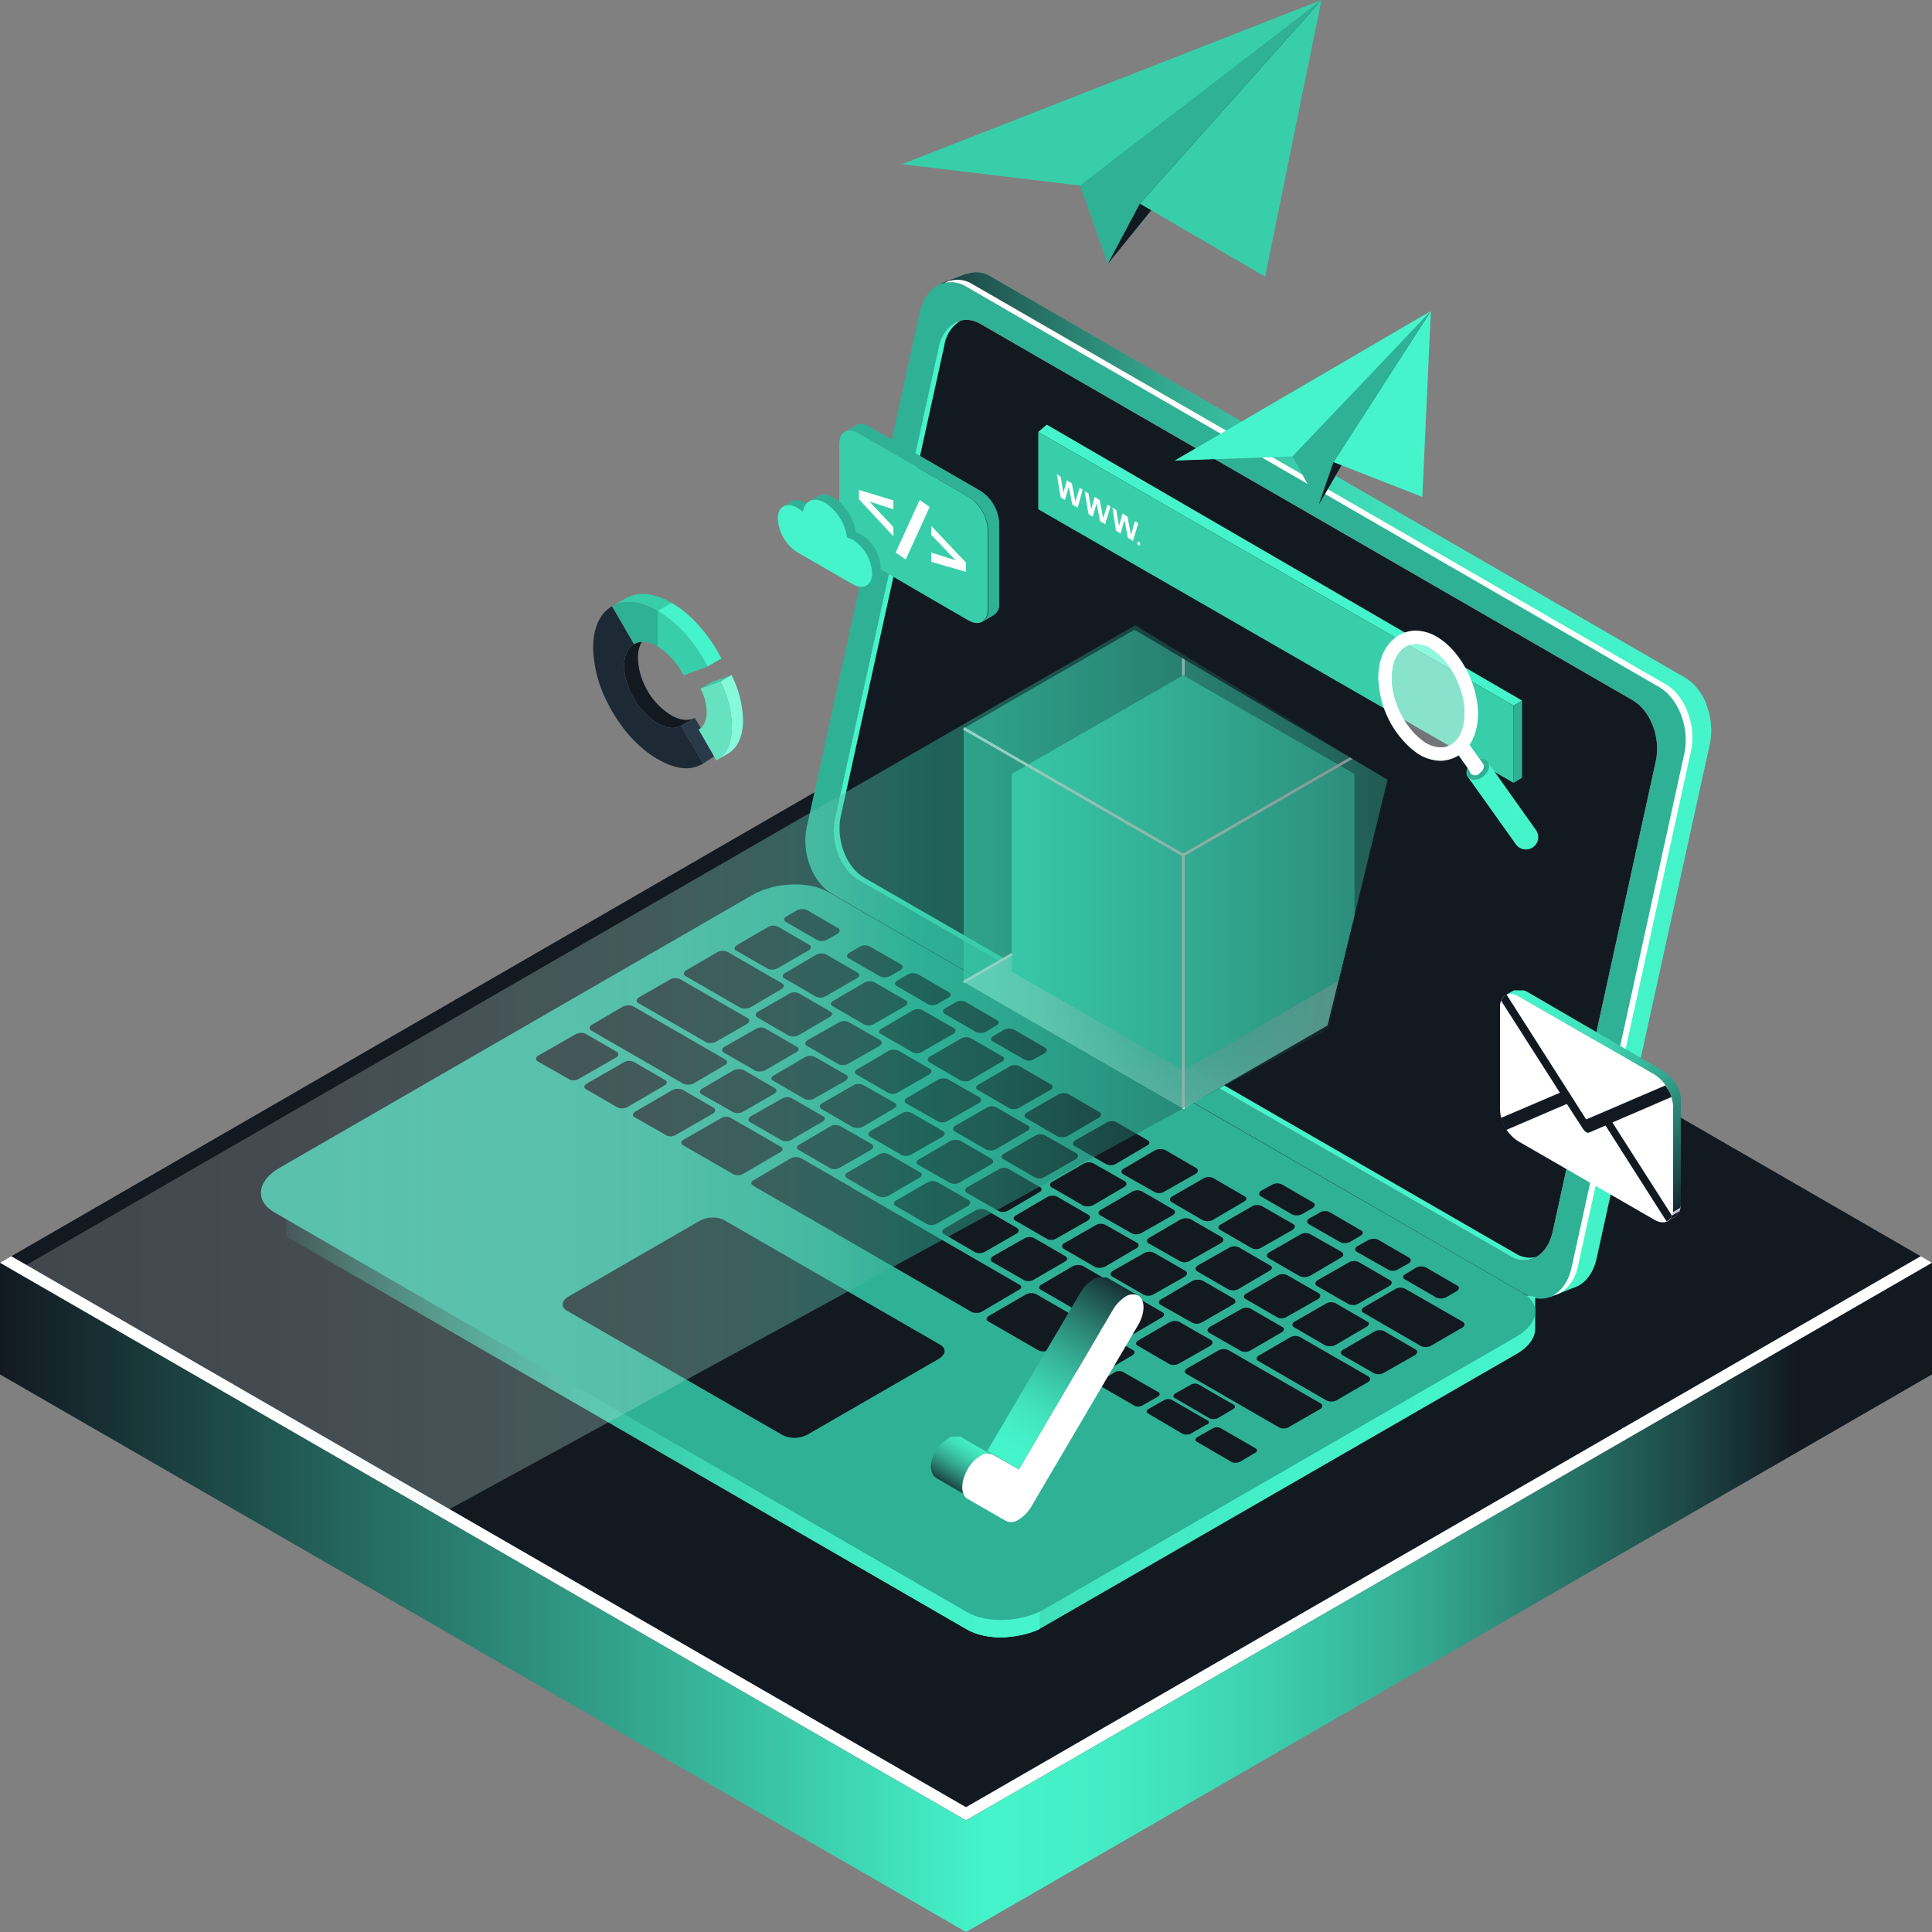 <svg xmlns="http://www.w3.org/2000/svg" xmlns:xlink="http://www.w3.org/1999/xlink" viewBox="0 0 500 500">
  <rect x="0" y="0" width="500" height="500" fill="#808080" stroke="none"/>
  <defs>
    <style>
      .cls-1 {
        fill: none;
      }

      .cls-2 {
        isolation: isolate;
      }

      .cls-3 {
        fill: url(#Dégradé_sans_nom_649);
      }

      .cls-4 {
        fill: #121921;
      }

      .cls-17, .cls-5 {
        fill: #fff;
      }

      .cls-6 {
        fill: url(#Dégradé_sans_nom_623);
      }

      .cls-7 {
        fill: url(#Dégradé_sans_nom_623-2);
      }

      .cls-15, .cls-20, .cls-8 {
        fill: #45f4ca;
      }

      .cls-14, .cls-9 {
        fill: #2fb196;
      }

      .cls-10 {
        fill: url(#Dégradé_sans_nom_623-3);
      }

      .cls-11 {
        fill: url(#Dégradé_sans_nom_623-4);
      }

      .cls-12 {
        fill: #ff5d24;
      }

      .cls-13, .cls-16 {
        fill: #38ceaa;
      }

      .cls-14, .cls-15, .cls-16 {
        fill-rule: evenodd;
      }

      .cls-17 {
        fill-opacity: 0.4;
      }

      .cls-18 {
        clip-path: url(#clip-path);
      }

      .cls-19 {
        fill: url(#Dégradé_sans_nom_237);
      }

      .cls-20 {
        opacity: 0.6;
      }

      .cls-21 {
        opacity: 0.5;
        mix-blend-mode: lighten;
        fill: url(#Dégradé_sans_nom_644);
      }

      .cls-22 {
        clip-path: url(#clip-path-2);
      }

      .cls-23 {
        fill: #212369;
      }

      .cls-24 {
        fill: #202266;
      }

      .cls-25 {
        fill: #1f2163;
      }

      .cls-26 {
        fill: #1e2060;
      }

      .cls-27 {
        fill: #1d1f5d;
      }

      .cls-28 {
        fill: #1d1e5b;
      }

      .cls-29 {
        fill: #1c1d58;
      }

      .cls-30 {
        fill: #1b1c55;
      }

      .cls-31 {
        fill: #252878;
      }

      .cls-32 {
        fill: #23256f;
      }

      .cls-33 {
        fill: #1e205f;
      }

      .cls-34 {
        clip-path: url(#clip-path-3);
      }

      .cls-35 {
        fill: #18194c;
      }

      .cls-36 {
        clip-path: url(#clip-path-4);
      }

      .cls-37 {
        fill: #242876;
      }

      .cls-38 {
        fill: #232672;
      }

      .cls-39 {
        clip-path: url(#clip-path-5);
      }

      .cls-40 {
        fill: #252775;
      }

      .cls-41 {
        fill: #242672;
      }

      .cls-42 {
        fill: #22246c;
      }

      .cls-43 {
        clip-path: url(#clip-path-6);
      }

      .cls-44 {
        fill: #2b2f8c;
      }

      .cls-45 {
        clip-path: url(#clip-path-7);
      }

      .cls-46 {
        clip-path: url(#clip-path-8);
      }

      .cls-47 {
        clip-path: url(#clip-path-9);
      }

      .cls-48 {
        fill: #c5c5db;
      }

      .cls-49 {
        fill: url(#Dégradé_sans_nom_622);
      }

      .cls-50 {
        fill: url(#Dégradé_sans_nom_622-2);
      }

      .cls-51 {
        fill: #9e9e9e;
      }

      .cls-52 {
        fill: url(#Dégradé_sans_nom_622-3);
      }

      .cls-53 {
        fill: #1d2935;
      }

      .cls-54 {
        fill: #283a49;
      }

      .cls-55 {
        fill: #85f9db;
      }

      .cls-56 {
        fill: #66e2c1;
      }
    </style>
    <linearGradient id="Dégradé_sans_nom_649" data-name="Dégradé sans nom 649" y1="413.39" x2="500" y2="413.39" gradientUnits="userSpaceOnUse">
      <stop offset="0" stop-color="#121921"/>
      <stop offset="0.51" stop-color="#45f4ca"/>
      <stop offset="0.56" stop-color="#44efc6"/>
      <stop offset="0.61" stop-color="#41e1bb"/>
      <stop offset="0.67" stop-color="#3bc9a9"/>
      <stop offset="0.74" stop-color="#33a88f"/>
      <stop offset="0.8" stop-color="#297d6e"/>
      <stop offset="0.87" stop-color="#1d4a47"/>
      <stop offset="0.93" stop-color="#121921"/>
    </linearGradient>
    <linearGradient id="Dégradé_sans_nom_623" data-name="Dégradé sans nom 623" x1="219.6" y1="203.1" x2="442.85" y2="203.1" gradientUnits="userSpaceOnUse">
      <stop offset="0" stop-color="#121921"/>
      <stop offset="0.02" stop-color="#142329"/>
      <stop offset="0.11" stop-color="#20544e"/>
      <stop offset="0.22" stop-color="#2a7f6f"/>
      <stop offset="0.32" stop-color="#32a38b"/>
      <stop offset="0.43" stop-color="#39c0a2"/>
      <stop offset="0.55" stop-color="#3ed7b4"/>
      <stop offset="0.67" stop-color="#42e7c0"/>
      <stop offset="0.81" stop-color="#44f1c8"/>
      <stop offset="1" stop-color="#45f4ca"/>
    </linearGradient>
    <linearGradient id="Dégradé_sans_nom_623-2" x1="229.94" y1="151.66" x2="441.59" y2="151.66" xlink:href="#Dégradé_sans_nom_623"/>
    <linearGradient id="Dégradé_sans_nom_623-3" x1="67.23" y1="331.32" x2="397.31" y2="331.32" xlink:href="#Dégradé_sans_nom_623"/>
    <linearGradient id="Dégradé_sans_nom_623-4" x1="67.52" y1="347.51" x2="278.31" y2="347.51" xlink:href="#Dégradé_sans_nom_623"/>
    <clipPath id="clip-path">
      <path class="cls-1" d="M338.1,287.6l21-85.8-79.3-47L183,190.7l74.3,97s61.3,34.9,60.9,35.9,44.5-26.5,44.5-26.5Z"/>
    </clipPath>
    <radialGradient id="Dégradé_sans_nom_237" data-name="Dégradé sans nom 237" cx="306.22" cy="254.12" r="46.4" gradientUnits="userSpaceOnUse">
      <stop offset="0" stop-color="#2fb196" stop-opacity="0.8"/>
      <stop offset="0.05" stop-color="#42b8a0" stop-opacity="0.82"/>
      <stop offset="0.2" stop-color="#7bcebc" stop-opacity="0.87"/>
      <stop offset="0.35" stop-color="#aadfd4" stop-opacity="0.92"/>
      <stop offset="0.49" stop-color="#cfede7" stop-opacity="0.95"/>
      <stop offset="0.62" stop-color="#e9f7f4" stop-opacity="0.98"/>
      <stop offset="0.74" stop-color="#f9fdfc" stop-opacity="0.99"/>
      <stop offset="0.82" stop-color="#fff"/>
    </radialGradient>
    <linearGradient id="Dégradé_sans_nom_644" data-name="Dégradé sans nom 644" x1="-3750.72" y1="2873.83" x2="-3750.72" y2="2520.61" gradientTransform="translate(-2514.5 -3473.8) rotate(-90)" gradientUnits="userSpaceOnUse">
      <stop offset="0" stop-color="#121921"/>
      <stop offset="0.06" stop-color="#183a3a"/>
      <stop offset="0.2" stop-color="#247a6c"/>
      <stop offset="0.29" stop-color="#2ca28a"/>
      <stop offset="0.35" stop-color="#2fb196"/>
      <stop offset="0.41" stop-color="#5cc2ad" stop-opacity="0.87"/>
      <stop offset="0.55" stop-color="#a3ddd1" stop-opacity="0.66"/>
      <stop offset="0.69" stop-color="#d7f0eb" stop-opacity="0.52"/>
      <stop offset="0.84" stop-color="#f5fbfa" stop-opacity="0.43"/>
      <stop offset="1" stop-color="#fff" stop-opacity="0.4"/>
    </linearGradient>
    <clipPath id="clip-path-2">
      <path class="cls-1" d="M389.9,292.4l2-1.2a10.9,10.9,0,0,1-1.4-3.1l-2,1.2A12.3,12.3,0,0,0,389.9,292.4Z"/>
    </clipPath>
    <clipPath id="clip-path-3">
      <path class="cls-1" d="M391.6,256.4l-2,1.1a2.5,2.5,0,0,0-1.1,1.5l2-1.2A3.1,3.1,0,0,1,391.6,256.4Z"/>
    </clipPath>
    <clipPath id="clip-path-4">
      <path class="cls-1" d="M391.6,256.4l-2,1.1h.3l2-1.1Z"/>
    </clipPath>
    <clipPath id="clip-path-5">
      <path class="cls-1" d="M412.5,291.8a1.5,1.5,0,0,1-.8-.8l-2,1.2a3,3,0,0,0,.8.8l1.5-.9Z"/>
    </clipPath>
    <clipPath id="clip-path-6">
      <path class="cls-1" d="M413.3,291.9a.8.8,0,0,1-.8-.1h-.2l-1.1.7h-.1l-.3.2-.3.2a.8.8,0,0,0,.8.1Z"/>
    </clipPath>
    <clipPath id="clip-path-7">
      <path class="cls-1" d="M433.6,314.8l-2,1.2h-.1l2-1.1Z"/>
    </clipPath>
    <clipPath id="clip-path-8">
      <path class="cls-1" d="M433.6,314.8h0l-2,1.2h0Z"/>
    </clipPath>
    <clipPath id="clip-path-9">
      <path class="cls-1" d="M433.6,314.8a2.5,2.5,0,0,0,1.1-1.5l-2,1.2a2.5,2.5,0,0,1-1.1,1.5Z"/>
    </clipPath>
    <linearGradient id="Dégradé_sans_nom_622" data-name="Dégradé sans nom 622" x1="397.33" y1="254.15" x2="443.02" y2="309.33" gradientUnits="userSpaceOnUse">
      <stop offset="0" stop-color="#45f4ca"/>
      <stop offset="0.11" stop-color="#44efc6"/>
      <stop offset="0.25" stop-color="#41e1bb"/>
      <stop offset="0.39" stop-color="#3bc9a9"/>
      <stop offset="0.55" stop-color="#33a88f"/>
      <stop offset="0.71" stop-color="#297d6e"/>
      <stop offset="0.87" stop-color="#1d4a47"/>
      <stop offset="1" stop-color="#121921"/>
    </linearGradient>
    <linearGradient id="Dégradé_sans_nom_622-2" x1="261.64" y1="376.24" x2="290.67" y2="329.18" xlink:href="#Dégradé_sans_nom_622"/>
    <linearGradient id="Dégradé_sans_nom_622-3" x1="252.63" y1="372.02" x2="243.92" y2="385.46" xlink:href="#Dégradé_sans_nom_622"/>
  </defs>
  <title>etape-3-svg</title>
  <g class="cls-2">
    <g id="socle">
      <g>
        <polygon class="cls-3" points="500 326.8 500 355.7 250 500 0 355.7 0 326.8 500 326.8"/>
        <polygon class="cls-4" points="250 471.1 0 326.8 250 182.4 500 326.8 250 471.1"/>
        <polygon class="cls-5" points="250 467.7 2.9 325.1 0 326.8 250 471.1 500 326.8 497.1 325.1 250 467.7"/>
      </g>
    </g>
    <g id="computer">
      <g>
        <path class="cls-6" d="M435.9,175.3,256.4,71.6a6.9,6.9,0,0,0-6-.7H250l-6.5,2.5,5.8,2.9c0,.1-.1.2-.1.3L220,209.8c-1.5,6.6,1.4,14.4,6.5,17.3L401.7,328.3l-.6,7.4,7.1-2.8c2.3-1.1,4.2-3.6,5-7.2l29.3-133.1C443.9,186,441,178.2,435.9,175.3Z"/>
        <path class="cls-7" d="M435.9,175.3,256.4,71.6a6.9,6.9,0,0,0-6-.7H250l-6.5,2.5,5.8,2.9c0,.1-.1.2-.1.3l-19.3,87.7,87.9,68.4,123.8-50.4A13.7,13.7,0,0,0,435.9,175.3Z"/>
        <path class="cls-8" d="M429.2,195.7l13.6-5.8c.3-5.3-1.9-10.8-5.5-13.7l-21.6,9.1Z"/>
        <path class="cls-9" d="M394.8,335,215.3,231.3c-5-2.9-8-10.7-6.5-17.3L238,80.9c1.5-6.7,6.8-9.7,11.9-6.8L429.4,177.8c5,2.9,8,10.7,6.5,17.3L406.7,328.2C405.2,334.9,399.9,337.9,394.8,335Z"/>
        <path class="cls-5" d="M431.1,177.1,251.6,73.5a7.2,7.2,0,0,0-7.1-.3,7.6,7.6,0,0,1,5.4.9L429.4,177.8c5,2.9,8,10.7,6.5,17.3L406.7,328.2c-.8,3.5-2.6,5.9-4.8,7.1,3-.7,5.6-3.4,6.5-7.7l29.2-133.1C439.1,187.9,436.2,180.1,431.1,177.1Z"/>
        <path class="cls-5" d="M390.9,325.1,222.1,227.7c-4.6-2.7-7.3-9.8-6-15.9L242.9,90c1.3-6.1,6.2-8.9,10.8-6.2l168.8,97.4c4.7,2.7,7.4,9.8,6,15.9L401.8,318.9C400.4,325,395.6,327.8,390.9,325.1Z"/>
        <path class="cls-4" d="M390.9,325.1,222.1,227.7c-4.6-2.7-7.3-9.8-6-15.9L242.9,90c1.3-6.1,6.2-8.9,10.8-6.2l168.8,97.4c4.7,2.7,7.4,9.8,6,15.9L401.8,318.9C400.4,325,395.6,327.8,390.9,325.1Z"/>
        <path class="cls-8" d="M392.4,324.5,223.6,227.1c-4.6-2.7-7.3-9.8-6-15.9L244.4,89.4a9,9,0,0,1,4.2-6.4c-2.7.7-4.9,3.2-5.7,7L216.1,211.8c-1.3,6.1,1.4,13.2,6,15.9l168.8,97.4a6.5,6.5,0,0,0,6.6.2A6.8,6.8,0,0,1,392.4,324.5Z"/>
        <path class="cls-10" d="M397.3,335.6l-24.5-3.3L214.4,240.9c-5.1-2.9-14-2.6-19.8.8L82.4,306.5l-13-2a11.6,11.6,0,0,0-1.9,3.6,10.6,10.6,0,0,0,0,4.8h0c-.1,2,1,3.9,3.4,5.2L250.4,421.8c5.1,2.9,14,2.5,19.8-.9l122.3-70.5c3.3-1.9,4.9-4.4,4.8-6.7Z"/>
        <path class="cls-11" d="M278.3,277.8l-11.2-6.5H143.3L82.4,306.5l-13-2-1.9,8.4h0c-.1,2,1,3.9,3.4,5.2L250.4,421.8a19.8,19.8,0,0,0,10.3,1.9Z"/>
        <path class="cls-4" d="M74.1,305.4l-4.7-.9-1.9,8.4h0c-.1,2,1,3.9,3.4,5.2l3.2,1.9Z"/>
        <path class="cls-8" d="M252.2,422.6c4.9,1.8,11.7,1.4,16.9-1V402.8H252.2Z"/>
        <path class="cls-9" d="M250.4,417.3,70.9,313.7c-5-3-4.4-8.1,1.5-11.5l122.2-70.5c5.8-3.4,14.7-3.8,19.8-.8L393.9,334.5c5.1,2.9,4.4,8-1.4,11.4L270.2,416.5C264.4,419.8,255.5,420.2,250.4,417.3Z"/>
        <g>
          <path class="cls-4" d="M147.3,279.3l-8.1-4.6c-.7-.4-.6-1.1.1-1.5l9.6-5.5a3,3,0,0,1,2.6-.2l8.1,4.7c.6.4.6,1.1-.2,1.5l-9.6,5.5A2.5,2.5,0,0,1,147.3,279.3Z"/>
          <path class="cls-4" d="M159.8,286.6l-8.1-4.7c-.7-.4-.6-1,.2-1.5l9.6-5.5a2.8,2.8,0,0,1,2.5-.1l8.1,4.7c.7.4.6,1-.1,1.4l-9.6,5.6A3,3,0,0,1,159.8,286.6Z"/>
          <path class="cls-4" d="M172.4,293.8l-8.2-4.7c-.6-.3-.5-1,.2-1.4l9.6-5.6a3.4,3.4,0,0,1,2.6-.1l8.1,4.7c.6.4.5,1.1-.2,1.5l-9.6,5.5A2.5,2.5,0,0,1,172.4,293.8Z"/>
          <path class="cls-4" d="M189.7,287.8l-8.1-4.6c-.7-.4-.6-1.1.2-1.5l8-4.7a3.4,3.4,0,0,1,2.6-.1l8.1,4.7c.6.4.6,1.1-.2,1.5l-8,4.6A2.7,2.7,0,0,1,189.7,287.8Z"/>
          <path class="cls-4" d="M202.3,295.1l-8.2-4.7c-.6-.4-.5-1,.2-1.5l8.1-4.6a2.8,2.8,0,0,1,2.5-.1l8.1,4.7c.7.3.6,1-.2,1.4l-8,4.7A2.8,2.8,0,0,1,202.3,295.1Z"/>
          <path class="cls-4" d="M214.8,302.3l-8.1-4.7c-.7-.3-.6-1,.2-1.4l8-4.7a2.8,2.8,0,0,1,2.5-.1l8.2,4.7c.6.4.5,1-.2,1.5l-8.1,4.6A2.5,2.5,0,0,1,214.8,302.3Z"/>
          <path class="cls-4" d="M227.3,309.6l-8.1-4.7c-.6-.4-.6-1.1.2-1.5l8-4.6a2.7,2.7,0,0,1,2.6-.1l8.1,4.7c.7.3.6,1-.2,1.4l-8,4.7A3.4,3.4,0,0,1,227.3,309.6Z"/>
          <path class="cls-4" d="M239.9,316.8l-8.1-4.7c-.7-.4-.6-1,.1-1.4L240,306a2.8,2.8,0,0,1,2.5-.1l8.2,4.7c.6.4.5,1-.2,1.5l-8.1,4.6A2.8,2.8,0,0,1,239.9,316.8Z"/>
          <path class="cls-4" d="M252.4,324.1l-8.1-4.7c-.7-.4-.6-1.1.2-1.5l8-4.7a3.4,3.4,0,0,1,2.6-.1l8.1,4.7c.6.4.6,1.1-.2,1.5l-8,4.6A3,3,0,0,1,252.4,324.1Z"/>
          <path class="cls-4" d="M265,331.3l-8.2-4.7c-.6-.4-.5-1,.2-1.5l8.1-4.6a2.8,2.8,0,0,1,2.5-.1l8.1,4.7c.7.4.6,1-.1,1.4l-8.1,4.7A2.8,2.8,0,0,1,265,331.3Z"/>
          <path class="cls-4" d="M277.5,338.5l-8.1-4.7c-.7-.3-.6-1,.2-1.4l8-4.7a3.4,3.4,0,0,1,2.6-.1l8.1,4.7c.6.4.5,1-.2,1.5l-8.1,4.6A2.5,2.5,0,0,1,277.5,338.5Z"/>
          <path class="cls-4" d="M290,345.8l-8.1-4.7c-.6-.4-.5-1,.2-1.5l8.1-4.6a2.5,2.5,0,0,1,2.5-.1l8.1,4.7c.7.3.6,1-.2,1.4l-8,4.7A3,3,0,0,1,290,345.8Z"/>
          <path class="cls-4" d="M302.6,353l-8.1-4.7c-.7-.3-.6-1,.1-1.4l8.1-4.7a2.8,2.8,0,0,1,2.5-.1l8.2,4.7c.6.4.5,1-.2,1.5l-8.1,4.6A2.8,2.8,0,0,1,302.6,353Z"/>
          <path class="cls-4" d="M208.2,284.4l-8.1-4.7c-.7-.3-.6-1,.2-1.4l8-4.7a2.8,2.8,0,0,1,2.5-.1l8.2,4.7c.6.4.5,1-.2,1.5l-8.1,4.6A2.8,2.8,0,0,1,208.2,284.4Z"/>
          <path class="cls-4" d="M195.5,277.1l-8.2-4.7c-.6-.4-.5-1.1.2-1.5l8.1-4.6a2.5,2.5,0,0,1,2.5-.1l8.1,4.7c.7.3.6,1-.1,1.4L198,277A3.1,3.1,0,0,1,195.5,277.1Z"/>
          <path class="cls-4" d="M182.7,269.7l-17.5-10.1c-.6-.4-.6-1,.2-1.5l8-4.6a3,3,0,0,1,2.6-.1l17.5,10.1c.6.4.6,1-.2,1.5l-8,4.6A3,3,0,0,1,182.7,269.7Z"/>
          <path class="cls-4" d="M191.6,260.8l-14.2-8.2c-.6-.4-.5-1.1.2-1.5l8.1-4.7a3.1,3.1,0,0,1,2.5-.1l14.2,8.2c.6.4.6,1.1-.2,1.5l-8,4.7A3.4,3.4,0,0,1,191.6,260.8Z"/>
          <path class="cls-4" d="M220.7,291.7l-8.1-4.7c-.6-.4-.6-1.1.2-1.5l8-4.6a2.7,2.7,0,0,1,2.6-.1l8.1,4.6c.7.4.6,1.1-.2,1.5l-8,4.7A3.4,3.4,0,0,1,220.7,291.7Z"/>
          <path class="cls-4" d="M233.3,298.9l-8.1-4.7c-.7-.4-.6-1,.1-1.5l8.1-4.6a2.8,2.8,0,0,1,2.5-.1l8.1,4.7c.7.4.6,1-.1,1.5l-8.1,4.6A2.8,2.8,0,0,1,233.3,298.9Z"/>
          <path class="cls-4" d="M245.8,306.1l-8.1-4.6c-.7-.4-.6-1.1.2-1.5l8-4.7a3.4,3.4,0,0,1,2.6-.1l8.1,4.7c.6.4.6,1.1-.2,1.5l-8,4.6A2.7,2.7,0,0,1,245.8,306.1Z"/>
          <path class="cls-4" d="M258.4,313.4l-8.2-4.7c-.6-.4-.5-1,.2-1.5l8.1-4.6a2.5,2.5,0,0,1,2.5-.1l8.1,4.7c.7.3.6,1-.2,1.4l-8,4.7A2.8,2.8,0,0,1,258.4,313.4Z"/>
          <path class="cls-4" d="M270.9,320.6l-8.1-4.7c-.7-.3-.6-1,.2-1.4l8-4.7a3,3,0,0,1,2.6-.1l8.1,4.7c.6.4.5,1-.2,1.5l-8.1,4.6A2.5,2.5,0,0,1,270.9,320.6Z"/>
          <path class="cls-4" d="M283.4,327.9l-8.1-4.7c-.6-.4-.6-1.1.2-1.5l8-4.6a2.7,2.7,0,0,1,2.6-.1l8.1,4.6c.7.4.6,1.1-.2,1.5l-8,4.7A3.4,3.4,0,0,1,283.4,327.9Z"/>
          <path class="cls-4" d="M296,335.1l-8.1-4.7c-.7-.4-.6-1,.1-1.5l8.1-4.6a2.8,2.8,0,0,1,2.5-.1l8.2,4.7c.6.4.5,1-.2,1.5l-8.1,4.6A2.8,2.8,0,0,1,296,335.1Z"/>
          <path class="cls-4" d="M308.5,342.3l-8.1-4.6c-.7-.4-.6-1.1.2-1.5l8-4.7a3.4,3.4,0,0,1,2.6-.1l8.1,4.7c.6.4.6,1.1-.2,1.5l-8,4.6A2.7,2.7,0,0,1,308.5,342.3Z"/>
          <path class="cls-4" d="M321.1,349.6l-8.2-4.7c-.6-.4-.5-1,.2-1.5l8.1-4.6a2.8,2.8,0,0,1,2.5-.1l8.1,4.7c.7.3.6,1-.1,1.4l-8.1,4.7A2.8,2.8,0,0,1,321.1,349.6Z"/>
          <path class="cls-4" d="M343.4,362.5l-17.8-10.3c-.6-.3-.5-1,.2-1.4l8.1-4.7a2.8,2.8,0,0,1,2.5-.1l17.7,10.2c.7.4.6,1.1-.1,1.5l-8.1,4.7A3.1,3.1,0,0,1,343.4,362.5Z"/>
          <path class="cls-4" d="M367.8,348.4l-15-8.7c-.6-.3-.5-1,.2-1.4l8.1-4.7a2.8,2.8,0,0,1,2.5-.1l15,8.6c.6.4.5,1.1-.2,1.5l-8.1,4.7A3.1,3.1,0,0,1,367.8,348.4Z"/>
          <path class="cls-4" d="M242.7,290.2l-8.1-4.6c-.7-.4-.6-1.1.2-1.5l8-4.7a3.1,3.1,0,0,1,2.5-.1l8.2,4.7c.6.4.5,1.1-.2,1.5l-8.1,4.6A2.5,2.5,0,0,1,242.7,290.2Z"/>
          <path class="cls-4" d="M229.8,282.8l-8.1-4.7c-.6-.3-.6-1,.2-1.4l8-4.7a3,3,0,0,1,2.6-.1l8.1,4.7c.7.4.6,1-.2,1.5l-8,4.6A2.7,2.7,0,0,1,229.8,282.8Z"/>
          <path class="cls-4" d="M217,275.4l-8.1-4.7c-.7-.4-.6-1,.1-1.5l8.1-4.6a2.8,2.8,0,0,1,2.5-.1l8.2,4.7c.6.4.5,1-.2,1.5l-8.1,4.6A2.8,2.8,0,0,1,217,275.4Z"/>
          <path class="cls-4" d="M204.1,268l-8.1-4.7c-.6-.4-.6-1,.2-1.5l8-4.6a2.7,2.7,0,0,1,2.6-.1l8.1,4.7c.7.3.6,1-.2,1.4l-8,4.7A3,3,0,0,1,204.1,268Z"/>
          <path class="cls-4" d="M255.2,297.5l-8.1-4.7c-.6-.4-.6-1,.2-1.5l8-4.6a2.7,2.7,0,0,1,2.6-.1l8.1,4.7c.7.3.6,1-.2,1.4l-8,4.7A3,3,0,0,1,255.2,297.5Z"/>
          <path class="cls-4" d="M267.8,304.7l-8.1-4.7c-.7-.3-.6-1,.1-1.4l8.1-4.7a2.8,2.8,0,0,1,2.5-.1l8.2,4.7c.6.4.5,1-.2,1.5l-8.1,4.6A2.5,2.5,0,0,1,267.8,304.7Z"/>
          <path class="cls-4" d="M280.3,312l-8.1-4.7c-.7-.4-.6-1.1.2-1.5l8-4.6a2.7,2.7,0,0,1,2.6-.1l8.1,4.6c.6.4.6,1.1-.2,1.5l-8,4.7A3.4,3.4,0,0,1,280.3,312Z"/>
          <path class="cls-4" d="M292.9,319.2l-8.2-4.7c-.6-.4-.5-1,.2-1.4l8.1-4.7a2.8,2.8,0,0,1,2.5-.1l8.1,4.7c.7.4.6,1-.1,1.5l-8.1,4.6A2.8,2.8,0,0,1,292.9,319.2Z"/>
          <path class="cls-4" d="M305.4,326.4l-8.1-4.6c-.7-.4-.6-1.1.2-1.5l8-4.7a3.4,3.4,0,0,1,2.6-.1l8.1,4.7c.6.4.5,1.1-.2,1.5l-8.1,4.6A2.5,2.5,0,0,1,305.4,326.4Z"/>
          <path class="cls-4" d="M317.9,333.7l-8.1-4.7c-.6-.4-.5-1,.2-1.5l8.1-4.6a2.8,2.8,0,0,1,2.5-.1l8.1,4.7c.7.3.6,1-.2,1.4l-8,4.7A3,3,0,0,1,317.9,333.7Z"/>
          <path class="cls-4" d="M330.5,340.9l-8.1-4.7c-.7-.3-.6-1,.1-1.4l8.1-4.7a2.8,2.8,0,0,1,2.5-.1l8.2,4.7c.6.4.5,1-.2,1.5l-8.1,4.6A2.5,2.5,0,0,1,330.5,340.9Z"/>
          <path class="cls-4" d="M343,348.2l-8.1-4.7c-.6-.4-.6-1.1.2-1.5l8-4.6a2.7,2.7,0,0,1,2.6-.1l8.1,4.7c.7.3.6,1-.2,1.4l-8,4.7A3.4,3.4,0,0,1,343,348.2Z"/>
          <path class="cls-4" d="M355.6,355.4l-8.2-4.7c-.6-.4-.5-1,.2-1.4l8.1-4.7a2.8,2.8,0,0,1,2.5-.1l8.1,4.7c.7.4.6,1-.1,1.5l-8.1,4.6A2.8,2.8,0,0,1,355.6,355.4Z"/>
          <path class="cls-4" d="M236.1,272.3l-8.1-4.7c-.7-.3-.6-1,.2-1.4l8-4.7a2.8,2.8,0,0,1,2.5-.1l8.2,4.7c.6.4.5,1-.2,1.5l-8.1,4.6A2.5,2.5,0,0,1,236.1,272.3Z"/>
          <path class="cls-4" d="M223.6,265.1l-8.1-4.7c-.7-.3-.6-1,.2-1.4l8-4.7a3,3,0,0,1,2.6-.1l8.1,4.7c.6.4.6,1-.2,1.5l-8,4.6A2.7,2.7,0,0,1,223.6,265.1Z"/>
          <path class="cls-4" d="M211.1,257.9l-8.1-4.7c-.6-.3-.6-1,.2-1.4l8-4.7a3,3,0,0,1,2.6-.1l8.1,4.7c.7.4.6,1-.2,1.5l-8,4.6A2.7,2.7,0,0,1,211.1,257.9Z"/>
          <path class="cls-4" d="M198.7,250.7l-8.2-4.7c-.6-.3-.5-1,.2-1.4l8.1-4.7a2.8,2.8,0,0,1,2.5-.1l8.1,4.7c.7.4.6,1-.2,1.5l-8,4.6A2.8,2.8,0,0,1,198.7,250.7Z"/>
          <path class="cls-4" d="M211.5,243.3l-8.1-4.7c-.7-.4-.6-1,.1-1.4l2.7-1.6a3,3,0,0,1,2.6-.1l8.1,4.7c.6.4.5,1-.2,1.5l-2.7,1.5A2.8,2.8,0,0,1,211.5,243.3Z"/>
          <path class="cls-4" d="M227.8,252.7l-8.2-4.7c-.6-.4-.5-1,.2-1.4l2.7-1.6a2.8,2.8,0,0,1,2.5-.1l8.2,4.7c.6.4.5,1-.2,1.5l-2.7,1.5A2.8,2.8,0,0,1,227.8,252.7Z"/>
          <path class="cls-4" d="M240.2,259.9l-8.1-4.7c-.7-.4-.6-1,.2-1.5l2.6-1.5a3,3,0,0,1,2.6-.1l8.1,4.7c.6.4.6,1-.2,1.4l-2.7,1.6A2.8,2.8,0,0,1,240.2,259.9Z"/>
          <path class="cls-4" d="M252.6,267.1l-8.1-4.7c-.6-.4-.6-1.1.2-1.5l2.6-1.5a2.7,2.7,0,0,1,2.6-.1L258,264c.7.3.6,1-.2,1.4l-2.6,1.6A3.4,3.4,0,0,1,252.6,267.1Z"/>
          <path class="cls-4" d="M265.1,274.2l-8.2-4.7c-.6-.3-.5-1,.2-1.4l2.7-1.6a3.1,3.1,0,0,1,2.5-.1l8.1,4.7c.7.4.6,1.1-.1,1.5l-2.7,1.5A2.5,2.5,0,0,1,265.1,274.2Z"/>
          <path class="cls-4" d="M334.4,314.3l-8.1-4.7c-.6-.4-.6-1,.2-1.5l2.7-1.5a2.8,2.8,0,0,1,2.5-.1l8.1,4.7c.7.4.6,1-.2,1.5l-2.6,1.5A3,3,0,0,1,334.4,314.3Z"/>
          <path class="cls-4" d="M346.9,321.5l-8.2-4.7c-.6-.4-.5-1.1.2-1.5l2.7-1.5a2.5,2.5,0,0,1,2.5-.1l8.1,4.7c.7.3.6,1-.1,1.4l-2.7,1.6A3.1,3.1,0,0,1,346.9,321.5Z"/>
          <path class="cls-4" d="M359.3,328.6l-8.1-4.6c-.7-.4-.6-1.1.1-1.5L354,321a3,3,0,0,1,2.6-.2l8.1,4.7c.6.4.5,1.1-.2,1.5l-2.7,1.5A2.5,2.5,0,0,1,359.3,328.6Z"/>
          <path class="cls-4" d="M371.7,335.8l-8.1-4.7c-.7-.3-.6-1,.2-1.4l2.6-1.6a3,3,0,0,1,2.6-.1l8.1,4.7c.7.4.6,1-.2,1.5l-2.6,1.5A3,3,0,0,1,371.7,335.8Z"/>
          <path class="cls-4" d="M248.6,279.6l-8.1-4.7c-.6-.4-.6-1,.2-1.5l8-4.6a2.7,2.7,0,0,1,2.6-.1l8.1,4.7c.7.3.6,1-.2,1.4l-8,4.7A3,3,0,0,1,248.6,279.6Z"/>
          <path class="cls-4" d="M261.2,286.8l-8.1-4.7c-.7-.3-.6-1,.1-1.4l8.1-4.7a2.8,2.8,0,0,1,2.5-.1l8.1,4.7c.7.4.6,1-.1,1.5l-8.1,4.6A2.8,2.8,0,0,1,261.2,286.8Z"/>
          <path class="cls-4" d="M273.7,294.1l-8.1-4.7c-.7-.4-.6-1.1.2-1.5l8-4.6a3,3,0,0,1,2.6-.2l8.1,4.7c.6.4.6,1.1-.2,1.5l-8,4.7A3.4,3.4,0,0,1,273.7,294.1Z"/>
          <path class="cls-4" d="M286.3,301.3l-8.2-4.7c-.6-.4-.5-1,.2-1.5l8.1-4.6a2.8,2.8,0,0,1,2.5-.1l8.1,4.7c.7.4.6,1-.2,1.4l-8,4.7A2.8,2.8,0,0,1,286.3,301.3Z"/>
          <path class="cls-4" d="M298.8,308.5l-8.1-4.6c-.7-.4-.6-1.1.2-1.5l8-4.7a3.4,3.4,0,0,1,2.6-.1l8.1,4.7c.6.4.5,1.1-.2,1.5l-8.1,4.6A2.5,2.5,0,0,1,298.8,308.5Z"/>
          <path class="cls-4" d="M311.3,315.8l-8.1-4.7c-.6-.4-.6-1,.2-1.5l8-4.6a2.7,2.7,0,0,1,2.6-.1l8.1,4.7c.7.3.6,1-.2,1.4l-8,4.7A3,3,0,0,1,311.3,315.8Z"/>
          <path class="cls-4" d="M323.9,323l-8.1-4.7c-.7-.3-.6-1,.1-1.4l8.1-4.7a2.8,2.8,0,0,1,2.5-.1l8.2,4.7c.6.4.5,1-.2,1.5l-8.1,4.6A2.5,2.5,0,0,1,323.9,323Z"/>
          <path class="cls-4" d="M336.4,330.3l-8.1-4.7c-.6-.4-.6-1.1.2-1.5l8-4.6a2.7,2.7,0,0,1,2.6-.1l8.1,4.6c.6.4.6,1.1-.2,1.5l-8,4.7A3.4,3.4,0,0,1,336.4,330.3Z"/>
          <path class="cls-4" d="M349,337.5l-8.2-4.7c-.6-.4-.5-1,.2-1.5l8.1-4.6a2.8,2.8,0,0,1,2.5-.1l8.1,4.7c.7.4.6,1-.1,1.5l-8.1,4.6A2.8,2.8,0,0,1,349,337.5Z"/>
          <path class="cls-4" d="M176.9,280.5,153,266.7c-.6-.4-.6-1.1.2-1.5l8-4.7a3.4,3.4,0,0,1,2.6-.1l23.9,13.8c.7.4.6,1.1-.2,1.5l-8,4.7A3.4,3.4,0,0,1,176.9,280.5Z"/>
          <path class="cls-4" d="M331,369.4l-23.9-13.8c-.7-.4-.6-1,.2-1.5l8-4.6a3,3,0,0,1,2.6-.1l23.9,13.8c.6.4.6,1-.2,1.5l-8,4.6A2.7,2.7,0,0,1,331,369.4Z"/>
          <path class="cls-4" d="M280.9,356.5l-8.2-4.7c-.6-.4-.5-1.1.2-1.5l9.6-5.5a2.5,2.5,0,0,1,2.5-.1l8.2,4.7c.6.3.5,1-.2,1.4l-9.6,5.6A3.1,3.1,0,0,1,280.9,356.5Z"/>
          <path class="cls-4" d="M189.8,303.9l-13-7.5c-.7-.4-.6-1.1.2-1.5l9.6-5.5a2.5,2.5,0,0,1,2.5-.1l13,7.5c.6.3.6,1-.2,1.4l-9.6,5.6A2.8,2.8,0,0,1,189.8,303.9Z"/>
          <path class="cls-4" d="M268.8,349.5l-13-7.5c-.7-.4-.6-1,.2-1.5l9.5-5.5a3,3,0,0,1,2.6-.1l13,7.5c.6.4.5,1-.2,1.4l-9.6,5.6A2.8,2.8,0,0,1,268.8,349.5Z"/>
          <path class="cls-4" d="M207.9,314.3l-13-7.5c-.7-.3-.6-1,.2-1.4l9.5-5.6a3,3,0,0,1,2.6-.1l13,7.5c.6.4.6,1.1-.2,1.5l-9.6,5.5A2.5,2.5,0,0,1,207.9,314.3Z"/>
          <path class="cls-4" d="M207.3,299.8l56.4,32.6c.8.4.8,1,0,1.4l-9.7,5.7a3,3,0,0,1-2.6,0L195,306.9Z"/>
          <path class="cls-4" d="M315.9,369.6l9,5.2c.6.3.5.9-.1,1.2l-3.9,2.3a2.6,2.6,0,0,1-2.1.1l-9.1-5.3c-.5-.3-.4-.8.2-1.2l3.9-2.2A2.2,2.2,0,0,1,315.9,369.6Z"/>
          <path class="cls-4" d="M303.3,362.3l9,5.2a.6.6,0,0,1-.1,1.2l-4,2.3a2.6,2.6,0,0,1-2.1.1l-9-5.3c-.5-.3-.5-.8.2-1.2l3.9-2.2A2.2,2.2,0,0,1,303.3,362.3Z"/>
          <path class="cls-4" d="M290.7,355.1l9.1,5.2c.5.3.4.8-.2,1.2l-3.9,2.2a2.2,2.2,0,0,1-2.1.1l-9-5.2c-.6-.3-.5-.8.1-1.2l3.9-2.3A2.2,2.2,0,0,1,290.7,355.1Z"/>
          <path class="cls-4" d="M310.2,358.3l9,5.2c.6.3.5.9-.1,1.2l-3.9,2.3a2.6,2.6,0,0,1-2.1.1l-9.1-5.3c-.5-.3-.4-.8.2-1.2l3.9-2.2A2.2,2.2,0,0,1,310.2,358.3Z"/>
        </g>
        <path class="cls-4" d="M202.7,371.5l-56-32.3c-1.6-1-1.4-2.6.5-3.7L181,316a7,7,0,0,1,6.3-.3l56,32.3c1.7,1,1.5,2.6-.4,3.7l-33.8,19.5A7.2,7.2,0,0,1,202.7,371.5Z"/>
      </g>
    </g>
    <g id="dev">
      <g>
        <g>
          <g class="cls-2">
            <g class="cls-2">
              <path class="cls-12" d="M240,154.4l2.9-1.7h0l-3,1.7Z"/>
            </g>
            <path class="cls-9" d="M253.7,127,225,110.4c-1.4-.8-2.6-.9-3.5-.3l-2.9,1.6a3.5,3.5,0,0,1,3.5.4l28.7,16.6a10.6,10.6,0,0,1,4.9,8.4v20.7a3.3,3.3,0,0,1-1.4,3.1l2.9-1.7a3.3,3.3,0,0,0,1.4-3.1V135.4A10.6,10.6,0,0,0,253.7,127Z"/>
            <g>
              <polygon class="cls-1" points="227 146.9 227.8 147.3 227.8 147.3 227 146.9"/>
              <polygon class="cls-1" points="240 154.4 241.7 155.4 240 154.4 240 154.4"/>
              <path class="cls-13" d="M250.8,128.7l-28.7-16.6c-2.7-1.6-4.9-.3-4.9,2.8v20.7A10.8,10.8,0,0,0,222,144l5,2.9h0l.8.4h0l12.2,7.1h0l1.7,1h0l9,5.2c2.7,1.5,4.9.3,4.9-2.8V137.1A10.6,10.6,0,0,0,250.8,128.7Z"/>
            </g>
          </g>
          <g>
            <path class="cls-5" d="M231.2,131.8l-6.2-2,6.2,6.6v2.4l-8.9-9.6v-2.4l8.9,2.7Z"/>
            <path class="cls-5" d="M238,129.4l2.6,1.8-6.2,13.6-2.6-1.8Z"/>
            <path class="cls-5" d="M250,145.6V148l-9-2.6V143l6.3,2-6.3-6.6v-2.3Z"/>
          </g>
        </g>
        <g class="cls-2">
          <g>
            <path class="cls-9" d="M205,129.7a2.7,2.7,0,0,1,2-.2l1.6.6a4.9,4.9,0,0,1,1.4,1.1l-2.2,1.3a7.2,7.2,0,0,0-1.5-1.1,4.7,4.7,0,0,0-1.5-.6,2.6,2.6,0,0,0-2,.2Z"/>
            <path class="cls-9" d="M211.7,128.4a2.9,2.9,0,0,1,2.3-.3,6.7,6.7,0,0,1,1.8.7,11,11,0,0,1,2.8,2.5,13.2,13.2,0,0,1,2.9,6.5l1.5.6a9.3,9.3,0,0,1,2.4,2.1,10.6,10.6,0,0,1,2.5,6.5c0,1.6-.5,2.7-1.4,3.2l-2.3,1.3a3.4,3.4,0,0,0,1.5-3.2,10.7,10.7,0,0,0-2.6-6.5,7.9,7.9,0,0,0-2.4-2.1l-1.5-.6a12.3,12.3,0,0,0-2.9-6.5,11,11,0,0,0-2.8-2.5,7.7,7.7,0,0,0-1.7-.7,3.3,3.3,0,0,0-2.4.3Z"/>
          </g>
          <path class="cls-8" d="M213.5,130.1c-2.9-1.6-5.3-.6-5.7,2.4a7.2,7.2,0,0,0-1.5-1.1c-2.7-1.6-5-.3-5,2.8a11,11,0,0,0,5,8.7l14.4,8.3c2.7,1.6,5,.3,5-2.9a11,11,0,0,0-5-8.6l-1.5-.6A12.9,12.9,0,0,0,213.5,130.1Z"/>
        </g>
      </g>
    </g>
    <g id="search-bar">
      <g>
        <g>
          <polygon class="cls-14" points="391.7 202.6 393.9 201.3 393.9 181.3 391.7 182.6 391.7 202.6"/>
          <polygon class="cls-15" points="268.7 111.8 391.7 182.6 393.9 181.3 270.9 109.9 268.7 111.8"/>
          <polygon class="cls-16" points="268.7 131.8 391.7 202.6 391.7 182.6 268.7 111.8 268.7 131.8"/>
        </g>
        <path class="cls-5" d="M292.7,138.4l-.9-4.7-1.3-.8-.9,3.2-.7-4.1-1-.6.9,5.9,1.2.8,1-3.5.9,4.6a7.4,7.4,0,0,1,1.3.8l1.4-4.6-.9-.5Z"/>
        <path class="cls-5" d="M285.5,134.1l-.9-4.7-1.3-.8-.9,3.2-.7-4.1-1-.6,1,5.9a4.1,4.1,0,0,0,1.1.7l1-3.4.9,4.6a7.4,7.4,0,0,1,1.3.8l1.4-4.6-.8-.5Z"/>
        <path class="cls-5" d="M278.3,129.8l-.9-4.7-1.3-.8-.9,3.2-.7-4.1-1-.7,1,6,1.1.7,1-3.4.9,4.6,1.4.8,1.3-4.7-.8-.4Z"/>
        <path class="cls-5" d="M294.3,140.6h0a.9.9,0,0,0,.3.5h.1c.2.1.4,0,.4-.3a.8.8,0,0,0-.4-.6C294.5,140.3,294.3,140.4,294.3,140.6Z"/>
        <g class="cls-2">
          <path class="cls-8" d="M385,197.2l-5.3,3.6,12.6,17.7a3.2,3.2,0,0,0,4.4.8,3.2,3.2,0,0,0,.8-4.5Z"/>
          <path class="cls-9" d="M381.1,197.2c-1.5,1.1-2,2.8-1.3,3.8s2.6,1.1,4,0,2-2.7,1.3-3.8S382.5,196.2,381.1,197.2Z"/>
          <path class="cls-5" d="M381.4,197.7A1.5,1.5,0,1,0,383,200c.9-.6,1.3-1.7.8-2.3A1.8,1.8,0,0,0,381.4,197.7Z"/>
          <path class="cls-5" d="M378.8,193.9l-1.8.9,3.7,5.2,3.2-2.2-3.7-5.2A5.7,5.7,0,0,1,378.8,193.9Z"/>
          <g>
            <path class="cls-5" d="M372.5,165.2a11.3,11.3,0,0,0-6.1-2c-4.8,0-9.7,4.2-9.7,12.2a6.6,6.6,0,0,0,.1,1.4,25.1,25.1,0,0,0,8.6,17.1l1.3,1a11.3,11.3,0,0,0,6.1,2,9.3,9.3,0,0,0,6.7-3.1c1.8-2,3-5.1,3-9.1C382.5,177.3,378.2,168.9,372.5,165.2Zm.3,28.2a8.4,8.4,0,0,1-4.2-1.4l-1-.8c-4-3.2-7-9.2-7.4-14.6v-1.2c0-6,3.2-8.7,6.2-8.7a7,7,0,0,1,4.2,1.4c4.8,3.1,8.5,10.4,8.4,16.6S375.8,193.4,372.8,193.4Z"/>
            <path class="cls-17" d="M379,184.7c0,6-3.2,8.7-6.2,8.7a8.4,8.4,0,0,1-4.2-1.4l-1-.8c-4-3.2-7-9.2-7.4-14.6v-1.2c0-6,3.2-8.7,6.2-8.7a7,7,0,0,1,4.2,1.4C375.4,171.2,379.1,178.5,379,184.7Z"/>
          </g>
        </g>
      </g>
    </g>
    <g id="cube">
      <g class="cls-18">
        <g>
          <polygon class="cls-19" points="249.4 254.1 306.2 221.3 363.1 254.1 306.2 286.9 249.4 254.1"/>
          <g>
            <polygon class="cls-8" points="261.9 251.3 306.2 276.9 350.5 251.3 306.2 225.8 261.9 251.3"/>
            <polygon class="cls-8" points="306.2 174.8 306.2 225.9 306.2 225.9 350.5 251.4 350.5 200.3 350.5 200.3 306.2 174.8"/>
            <polygon class="cls-8" points="306.2 174.8 261.9 200.3 261.9 200.3 261.9 251.4 306.2 225.9 306.2 225.9 306.2 174.8"/>
            <polygon class="cls-8" points="261.9 200.3 306.2 225.9 350.5 200.3 306.2 174.8 261.9 200.3"/>
            <polygon class="cls-8" points="261.9 200.3 261.9 251.5 261.9 251.5 306.2 277 306.2 225.9 306.2 225.9 261.9 200.3"/>
            <polygon class="cls-8" points="350.5 200.3 306.2 225.9 306.2 225.9 306.2 277 350.5 251.5 350.5 251.4 350.5 200.3"/>
          </g>
          <polygon class="cls-20" points="249.4 188.5 306.2 221.3 363.1 188.5 306.2 155.7 249.4 188.5"/>
          <polygon class="cls-20" points="249.4 188.5 249.4 254.1 249.4 254.1 306.2 286.9 306.2 221.3 306.2 221.3 249.4 188.5"/>
          <polygon class="cls-20" points="363.1 188.5 306.2 221.3 306.2 221.3 306.2 286.9 363.1 254.1 363.1 254.1 363.1 188.5"/>
          <polygon class="cls-5" points="306.2 221.7 249.2 188.8 249.6 188.2 306.2 220.9 362.9 188.2 363.2 188.8 306.2 221.7"/>
          <rect class="cls-5" x="248.4" y="250.2" width="14.5" height="0.66" transform="translate(-91 161.4) rotate(-30)"/>
          <rect class="cls-5" x="356.4" y="243.2" width="0.7" height="14.5" transform="translate(-38.6 434.2) rotate(-60)"/>
          <rect class="cls-5" x="305.9" y="221.3" width="0.7" height="65.62"/>
          <rect class="cls-5" x="305.9" y="155.7" width="0.7" height="19.08"/>
        </g>
      </g>
    </g>
    <g id="lueur">
      <polygon class="cls-21" points="293.8 161.8 359.4 201.9 343.8 266.3 113.7 392 6.1 327.8 293.8 161.8"/>
    </g>
    <g id="envelope">
      <g class="cls-2">
        <g class="cls-2">
          <g class="cls-22">
            <g class="cls-2">
              <path class="cls-23" d="M389.9,292.4l2-1.2h-.1l-2,1.2h.1"/>
              <path class="cls-24" d="M389.8,292.3l2-1.2a.8.8,0,0,0-.2-.4l-2,1.2.2.4"/>
              <path class="cls-25" d="M389.6,291.9l2-1.2a.8.8,0,0,1-.2-.4l-2,1.2c0,.1.1.2.2.4"/>
              <path class="cls-26" d="M389.4,291.5l2-1.2a.8.8,0,0,1-.2-.4l-2,1.2.2.4"/>
              <path class="cls-27" d="M389.2,291.1l2-1.2a.8.8,0,0,1-.2-.4l-2,1.2c0,.1.1.2.2.4"/>
              <path class="cls-28" d="M389,290.7l2-1.2-.2-.4-2,1.1c0,.2.1.3.2.5"/>
              <path class="cls-29" d="M388.8,290.2l2-1.1c-.1-.2-.1-.4-.2-.5l-2,1.2c.1.1.1.3.2.4"/>
              <path class="cls-30" d="M388.6,289.8l2-1.2c0-.2-.1-.3-.1-.5l-2,1.2c0,.2.1.3.1.5"/>
            </g>
          </g>
        </g>
        <polygon class="cls-31" points="403.7 282.8 405.7 281.6 390.5 288.1 388.5 289.3 403.7 282.8"/>
        <polygon class="cls-32" points="403.7 282.8 405.7 281.6 390.5 257.8 388.5 259 403.7 282.8"/>
        <polygon class="cls-33" points="405.5 285.7 407.5 284.5 391.9 291.2 389.9 292.4 405.5 285.7"/>
        <polygon class="cls-32" points="409.7 292.2 411.7 291 407.5 284.5 405.5 285.7 409.7 292.2"/>
        <g class="cls-2">
          <g class="cls-34">
            <g class="cls-2">
              <path class="cls-35" d="M388.5,259l2-1.2a3.1,3.1,0,0,1,1.1-1.4l-2,1.1a2.5,2.5,0,0,0-1.1,1.5"/>
            </g>
          </g>
        </g>
        <g class="cls-2">
          <g class="cls-36">
            <g class="cls-2">
              <path class="cls-37" d="M389.9,257.4l2-1.1h-.2l-2,1.1h.2"/>
              <path class="cls-38" d="M389.7,257.5l2-1.1h-.1l-2,1.1h.1"/>
            </g>
          </g>
        </g>
        <g class="cls-2">
          <g class="cls-39">
            <g class="cls-2">
              <path class="cls-40" d="M410.6,293.1l2-1.2h-.1l-.4-.3-2.1,1.2.5.3a.1.1,0,0,1,.1.1"/>
              <path class="cls-41" d="M410,292.7l2.1-1.2h-.2l-2,1.1v.2"/>
              <path class="cls-32" d="M409.9,292.5l2-1.1v-.2l-2,1.2a.1.1,0,0,0,.1.1"/>
              <path class="cls-42" d="M409.8,292.4l2-1.2h-.1l-2,1.2h.1"/>
              <path class="cls-23" d="M409.7,292.3l2-1.2h0l-2,1.2h0"/>
              <polyline class="cls-24" points="409.7 292.2 411.7 291 411.7 291 409.7 292.2 409.7 292.2"/>
            </g>
          </g>
        </g>
        <g class="cls-2">
          <g class="cls-43">
            <g class="cls-2">
              <polyline class="cls-27" points="411.3 293.1 413.3 291.9 413.3 291.9 411.2 293.1 411.3 293.1"/>
              <path class="cls-26" d="M411.2,293.1l2.1-1.2a.1.1,0,0,0-.1.1l-2,1.1h0"/>
              <path class="cls-25" d="M411.2,293.1l2-1.1h-.1l-2,1.1h.1"/>
              <path class="cls-24" d="M411.1,293.1l2-1.1H413l-2,1.2h.1"/>
              <path class="cls-23" d="M411,293.2l2-1.2h0l-2,1.2h0"/>
              <path class="cls-42" d="M411,293.2l2-1.2h-.1l-2,1.1h.1"/>
              <path class="cls-32" d="M410.9,293.1l2-1.1h-.1l-2,1.1h.1"/>
              <path class="cls-41" d="M410.8,293.1l2-1.1h-.2l-2,1.2h.2"/>
              <path class="cls-40" d="M410.6,293.1l2-1.2h-.1l-.4-.3-2.1,1.2.5.3a.1.1,0,0,1,.1.1"/>
            </g>
          </g>
        </g>
        <polygon class="cls-44" points="410.5 289.7 412.5 288.6 391.9 256.3 389.9 257.4 410.5 289.7"/>
        <polygon class="cls-33" points="415.5 291.3 417.5 290.1 413.3 291.9 411.3 293.1 415.5 291.3"/>
        <polygon class="cls-32" points="431.3 316.1 433.3 315 417.5 290.1 415.5 291.3 431.3 316.1"/>
        <g class="cls-2">
          <g class="cls-45">
            <g class="cls-2">
              <path class="cls-35" d="M431.5,316l2-1.1a3.3,3.3,0,0,0,1.4-3.1l-2,1.1c0,1.6-.5,2.6-1.4,3.1"/>
            </g>
          </g>
        </g>
        <g class="cls-2">
          <g class="cls-46">
            <g class="cls-2">
              <path class="cls-35" d="M431.5,316l2-1.1a3.3,3.3,0,0,0,1.4-3.1l-2,1.1c0,1.6-.5,2.6-1.4,3.1"/>
            </g>
          </g>
        </g>
        <g class="cls-2">
          <g class="cls-47">
            <g class="cls-2">
              <path class="cls-35" d="M431.5,316l2-1.1a3.3,3.3,0,0,0,1.4-3.1l-2,1.1c0,1.6-.5,2.6-1.4,3.1"/>
            </g>
          </g>
        </g>
        <polygon class="cls-44" points="432.7 314.6 434.7 313.4 419.3 289.3 417.3 290.5 432.7 314.6"/>
        <polygon class="cls-33" points="432.6 283.9 434.6 282.8 419.3 289.3 417.3 290.5 432.6 283.9"/>
        <polygon class="cls-31" points="431 280.9 433 279.7 412.5 288.6 410.5 289.7 431 280.9"/>
        <path class="cls-1" d="M432.6,283.9l2-1.1a11.4,11.4,0,0,0-1.6-3.1l-2,1.2A12.4,12.4,0,0,1,432.6,283.9Z"/>
        <g>
          <g class="cls-2">
            <path class="cls-48" d="M431.5,316l2-1.1a3.1,3.1,0,0,0,1.2-1.5l-2,1.2a3.3,3.3,0,0,1-1.2,1.4"/>
          </g>
          <path class="cls-48" d="M432.9,312.9l2-1.1a3.3,3.3,0,0,1-1.4,3.1l-2,1.1C432.4,315.5,432.9,314.5,432.9,312.9Z"/>
          <g>
            <path class="cls-4" d="M432.7,314.6l2-1.2a3.1,3.1,0,0,1-1.2,1.5l-2,1.1A3.3,3.3,0,0,0,432.7,314.6Z"/>
            <path class="cls-49" d="M390.4,257.1l1.4-.8h2.6l.7.3L430.2,277l.8.5.2.2.6.5h0l.5.6h.1l.3.4c.1.1.2.2.2.3h.1l.3.4.3.4c0,.1,0,.2.1.2h.1l.2.5c.1.1.1.2.2.4h0l.2.3c0,.2.1.3.1.5a.4.4,0,0,1,.1.3.1.1,0,0,1,.1.1h0a.9.9,0,0,1,.1.5.6.6,0,0,1,.1.4v.2h.1v27.4a3.4,3.4,0,0,1-.2,1.5l-2,1.2a4.1,4.1,0,0,0,.2-1.6V286.5a4.5,4.5,0,0,0-.1-1.1v-.2c-.1-.3-.1-.6-.2-1h-.1l-.3-.9c0-.1-.1-.2-.1-.3h0a4.1,4.1,0,0,0-.5-.9c0-.1-.1-.2-.1-.3l-.3-.4-.3-.4h0v-.2l-.5-.6c0-.1,0-.1-.1-.1l-.6-.7-.5-.4-.2-.2-.8-.6-35.1-20.2-.8-.4c-.1,0-.2,0-.2-.1h-1.5l-.7.2Z"/>
          </g>
        </g>
        <path class="cls-4" d="M431,280.9l-20.5,8.8-20.6-32.3a2.8,2.8,0,0,0-1.4,1.6l15.2,23.8-15.2,6.5a12.3,12.3,0,0,0,1.4,3.1l15.6-6.7,4.2,6.5a3,3,0,0,0,.8.8.8.8,0,0,0,.8.1l4.2-1.8,15.8,24.8a2.6,2.6,0,0,0,1.4-1.5l-15.4-24.1,15.3-6.6A12.4,12.4,0,0,0,431,280.9Z"/>
        <path class="cls-5" d="M428.2,278.1a10.7,10.7,0,0,1,4.8,8.4v26.4c0,3.1-2.1,4.3-4.8,2.8L393,295.4a10.2,10.2,0,0,1-4.8-8.3V260.6c0-3,2.2-4.3,4.9-2.7Zm-39.7,11.2a12.3,12.3,0,0,0,1.4,3.1l15.6-6.7,4.2,6.5a3,3,0,0,0,.8.8.8.8,0,0,0,.8.1l4.2-1.8,15.8,24.8a2.6,2.6,0,0,0,1.4-1.5l-15.4-24.1,15.3-6.6a12.4,12.4,0,0,0-1.6-3l-20.5,8.8-20.6-32.3a2.8,2.8,0,0,0-1.4,1.6l15.2,23.8-15.2,6.5"/>
      </g>
    </g>
    <g id="tick">
      <g class="cls-2">
        <path class="cls-50" d="M294.6,335.3l-8.2-4.7h-2.5a.1.1,0,0,0-.1.1l-.7.3a2.1,2.1,0,0,0-.8.6l-.3.2-.5.4h-.1c0,.1-.1.1-.1.2l-.3.3c-.1.1-.2.3-.4.4h0l-.3.3-.2.4-.3.4-24.3,41.3,8.2,4.7L288,339a3.6,3.6,0,0,1,.7-1h0l.7-.8.2-.2c.2-.1.3-.3.5-.5l.3-.2.8-.6.9-.4h.1l.8-.2h.8l.8.3Z"/>
        <polygon class="cls-51" points="257 376.5 248.9 371.8 255.5 375.6 263.7 380.3 257 376.5"/>
        <path class="cls-52" d="M249.3,386.5c0-.1-.1-.2-.1-.3s-.1-.5-.1-.7v-.4a2.2,2.2,0,0,1,0-.8v-.6l.3-1h0a4.9,4.9,0,0,1,.4-1.1h0l.6-1.2.7-1.1h.1l.7-.9h.1l.6-.6a.2.2,0,0,0,.2-.2l.9-.6.8-.4h.2l.7-.2h.9l.7.3-8.1-4.7h0l-.3-.2h-2.4l-.6.3-.9.6-.3.2c-.1.2-.3.3-.4.4h-.1l-.2.2-.2.3-.4.4H243l-.2.2-.3.4a.5.5,0,0,1-.2.4h0l-.2.3c-.1.2-.2.3-.2.4l-.2.4h0c-.1.1-.1.2-.2.4s-.1.2-.1.4a.4.4,0,0,0-.1.3.1.1,0,0,0-.1.1h0c0,.2-.1.3-.1.5s-.1.3-.1.4h0v.4a2.8,2.8,0,0,0-.1.9.8.8,0,0,0,.1.4,1.3,1.3,0,0,0,.1.6c0,.2,0,.3.1.4l.3.6a.3.3,0,0,1,.1.2l.7.6,8.1,4.7a1.2,1.2,0,0,1-.6-.6c-.1,0-.1-.1-.2-.2Z"/>
        <path class="cls-5" d="M291.2,335.6a3.5,3.5,0,0,1,3.4-.3c1.8,1.1,1.8,4.5-.1,7.7l-27.6,46.9a9.8,9.8,0,0,1-3.3,3.4,3.3,3.3,0,0,1-3.3.3l-9.9-5.7c-1.8-1-1.8-4.4,0-7.6a9.3,9.3,0,0,1,3.3-3.5,3.3,3.3,0,0,1,3.3-.3l6.7,3.8L288,339A10.5,10.5,0,0,1,291.2,335.6Z"/>
      </g>
    </g>
    <g id="graph">
      <g>
        <path class="cls-4" d="M176.3,187.8l3.5-2c-1.5.8-3.7.7-6.1-.7a17.9,17.9,0,0,1-6.7-7.4,17.7,17.7,0,0,1-1.9-7.5c0-2.7,1-4.7,2.5-5.6l-3.5,2.1c-1.6.9-2.5,2.8-2.6,5.6a17.1,17.1,0,0,0,2,7.4,18.9,18.9,0,0,0,6.7,7.5C172.6,188.6,174.7,188.7,176.3,187.8Z"/>
        <path class="cls-53" d="M158.4,156.9c-3,1.7-4.9,5.4-4.9,10.7a32.6,32.6,0,0,0,3.8,14.4c3,6,7.6,11.4,12.8,14.4s8.8,3,11.9,1.2l-5.7-9.8c-1.6.9-3.7.8-6.1-.6a18.9,18.9,0,0,1-6.7-7.5,17.1,17.1,0,0,1-2-7.4c.1-2.8,1-4.7,2.6-5.6Z"/>
        <path class="cls-13" d="M170.2,158.1l3.6-2.1c-4.6-2.7-8.8-2.9-11.8-1.2l-3.6,2.1C161.5,155.1,165.6,155.4,170.2,158.1Z"/>
        <path class="cls-9" d="M170.2,158.1c-4.6-2.7-8.7-3-11.8-1.2l5.7,9.8c1.6-.9,3.7-.8,6.1.6Z"/>
        <path class="cls-13" d="M170.2,158.1v9.2a18.9,18.9,0,0,1,6.7,7.5l6.2-2.3C180.1,166.5,175.4,161.1,170.2,158.1Z"/>
        <path class="cls-8" d="M183.1,172.5l3.6-2.1c-3.1-6-7.7-11.4-12.9-14.4l-3.6,2.1C175.4,161.1,180.1,166.5,183.1,172.5Z"/>
        <polygon class="cls-54" points="176.3 187.8 179.8 185.8 185.5 195.3 182 197.6 176.3 187.8"/>
        <path class="cls-55" d="M185.4,196.8l2.9-1.7c2.5-1.4,4-4.4,4-8.7a26.7,26.7,0,0,0-3-11.7l-2.9,1.7a25.4,25.4,0,0,1,3,11.7C189.4,192.4,187.9,195.4,185.4,196.8Z"/>
        <path class="cls-56" d="M186.4,176.4l-5.1,1.8a13.9,13.9,0,0,1,1.6,6.1c0,2.2-.8,3.8-2.1,4.5l4.6,8c2.5-1.4,4-4.4,4-8.7A25.4,25.4,0,0,0,186.4,176.4Z"/>
        <polygon class="cls-13" points="189.3 174.7 186.4 176.4 181.3 178.2 184.3 176.5 189.3 174.7"/>
      </g>
    </g>
    <g id="paper-plane">
      <g>
        <g>
          <polygon class="cls-13" points="342 0 233.4 42.5 280.2 48.1 342 0"/>
          <polygon class="cls-9" points="279.5 48 286.7 68.3 342 0 279.5 48"/>
          <polygon class="cls-4" points="295 52.7 286.7 68.3 342 0 295 52.7"/>
          <polygon class="cls-13" points="342 0 327.4 71.6 295 52.7 342 0"/>
        </g>
        <g>
          <polygon class="cls-8" points="370.3 80.5 304 119.2 335 118.1 370.3 80.5"/>
          <polygon class="cls-9" points="334.5 118.1 341.3 130.6 370.3 80.5 334.5 118.1"/>
          <polygon class="cls-4" points="345.1 119.6 341.3 130.6 370.3 80.5 345.1 119.6"/>
          <polygon class="cls-8" points="370.3 80.5 368.1 128.6 345.1 119.6 370.3 80.5"/>
        </g>
      </g>
    </g>
  </g>
</svg>
